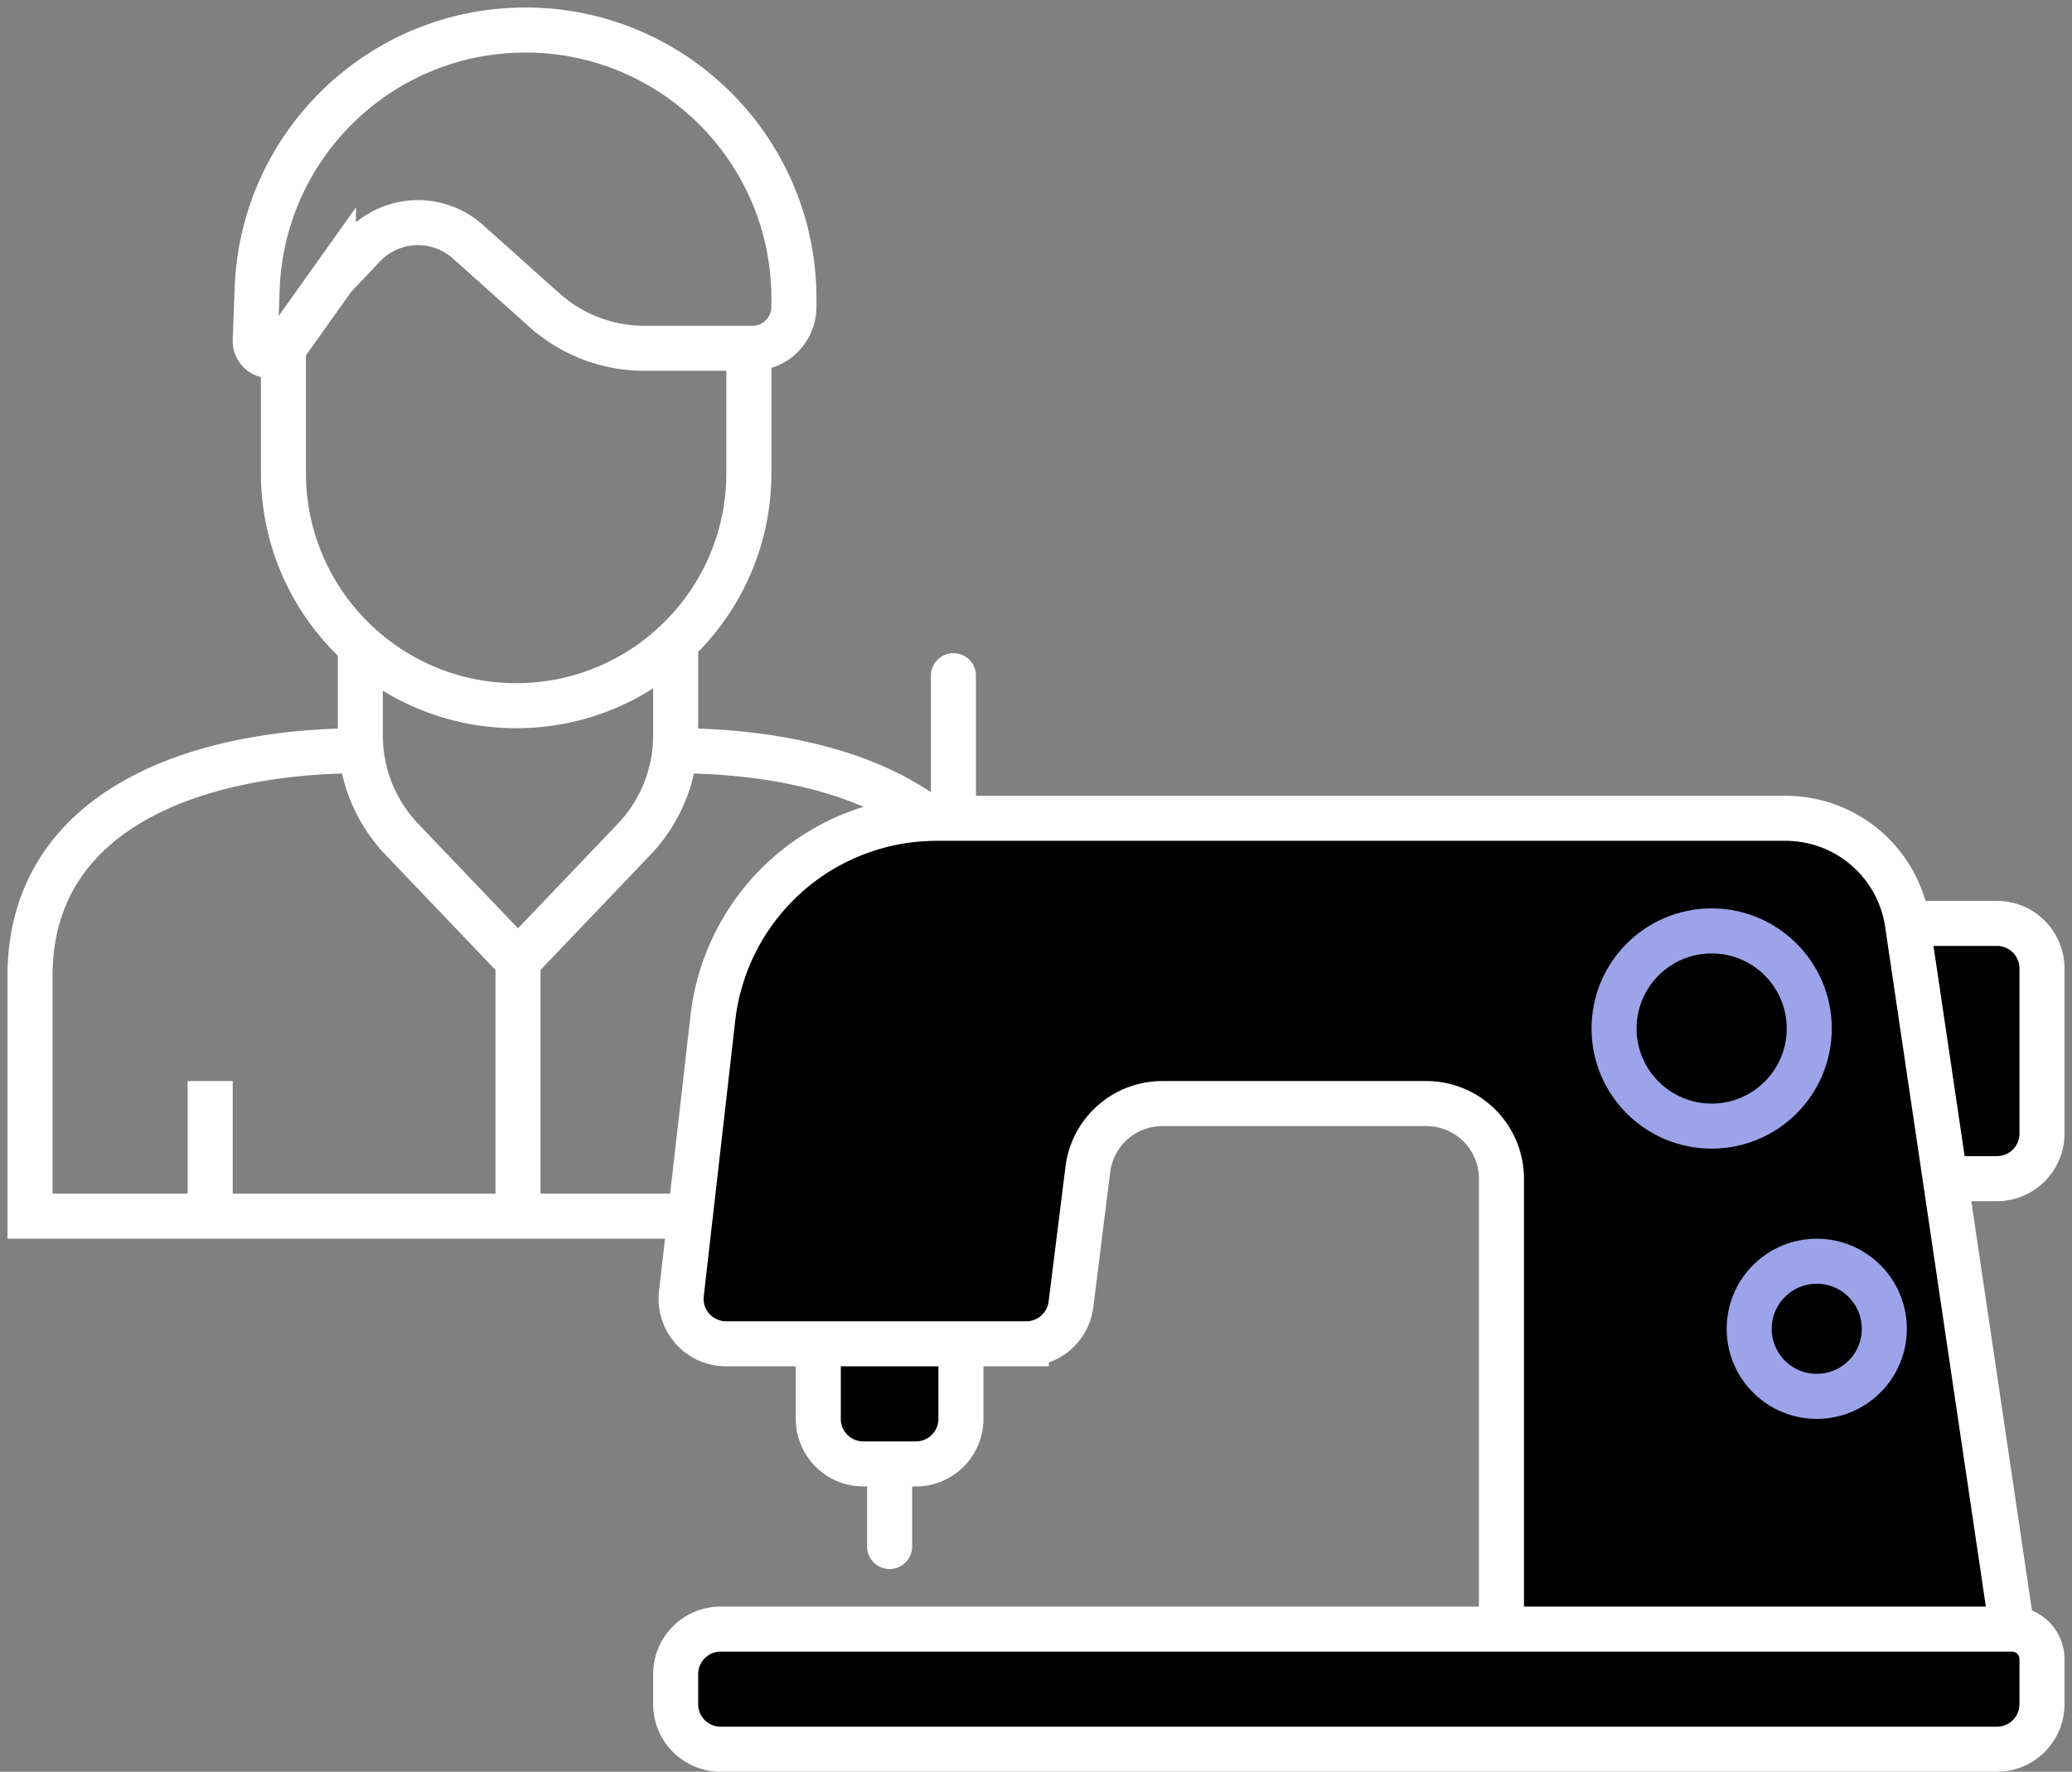 <svg width="138" height="118" fill="none" xmlns="http://www.w3.org/2000/svg"><rect width="100%" height="100%" fill="#808080" stroke="none"/><path d="M44.95 50C55.994 50 67 53.954 67 65v16H55M24.05 50C13.006 50 2 53.954 2 65v16h12m31-38v5.993a10 10 0 0 1-2.766 6.905L34.5 64m0 0-7.734-8.102A10 10 0 0 1 24 48.993V43m10.5 21v17m0 0H14m20.5 0H55m-41-9v9m41-8.5V81" stroke="#fff" stroke-width="3"/><path d="M49.877 23.197V31.5c0 8.56-6.94 15.5-15.5 15.5-8.56 0-15.5-6.94-15.5-15.5v-8.31m3.333-4.686 1.991-2.109a5 5 0 0 1 6.97-.293l5.08 4.546a10 10 0 0 0 6.67 2.549h7.191a2.765 2.765 0 0 0 2.765-2.765v-.551C52.877 10.005 44.872 2 34.997 2c-9.618 0-17.513 7.608-17.869 17.219l-.127 3.44c-.037.993 1.238 1.426 1.814.617l3.395-4.772Z" stroke="#fff" stroke-width="3"/><path d="M45 113.5v-2a3 3 0 0 1 3-3h52v-30a5 5 0 0 0-5-5H77.414a5 5 0 0 0-4.962 4.38l-1.123 8.992a3 3 0 0 1-2.977 2.628H64v5a3 3 0 0 1-3 3h-3.5a3 3 0 0 1-3-3v-5h-6.138a3 3 0 0 1-2.98-3.34l2.098-18.363A15 15 0 0 1 62.383 54.5h56.541a8.202 8.202 0 0 1 8.113 7H133a3 3 0 0 1 3 3v11a3 3 0 0 1-3 3h-3.444l4.444 30a2 2 0 0 1 2 2v3a3 3 0 0 1-3 3H48a3 3 0 0 1-3-3Z" fill="#000"/><path d="M134 108.5v0a2 2 0 0 1 2 2v3a3 3 0 0 1-3 3H48a3 3 0 0 1-3-3v-2a3 3 0 0 1 3-3h52m34 0-4.444-30m4.444 30h-34m29.556-30-2.519-17m2.519 17H133a3 3 0 0 0 3-3v-11a3 3 0 0 0-3-3h-5.963m0 0v0a8.202 8.202 0 0 0-8.113-7H63.5m.5 35v5a3 3 0 0 1-3 3h-1.75m4.75-8h4.352a3 3 0 0 0 2.977-2.628l1.124-8.992a5 5 0 0 1 4.96-4.38H95a5 5 0 0 1 5 5v30m-36-19h-9.5m0 0h-6.138a3 3 0 0 1-2.98-3.34l2.098-18.363A15 15 0 0 1 62.383 54.5H63.5m-9 35v5a3 3 0 0 0 3 3h1.75m0 0v5.5m4.25-48.5V45" stroke="#fff" stroke-width="3" stroke-linecap="round"/><circle cx="114" cy="68.5" r="6.5" fill="#000" stroke="#9BA4E9" stroke-width="3"/><circle cx="121" cy="88.5" r="4.5" fill="#000" stroke="#9BA4E9" stroke-width="3"/></svg>